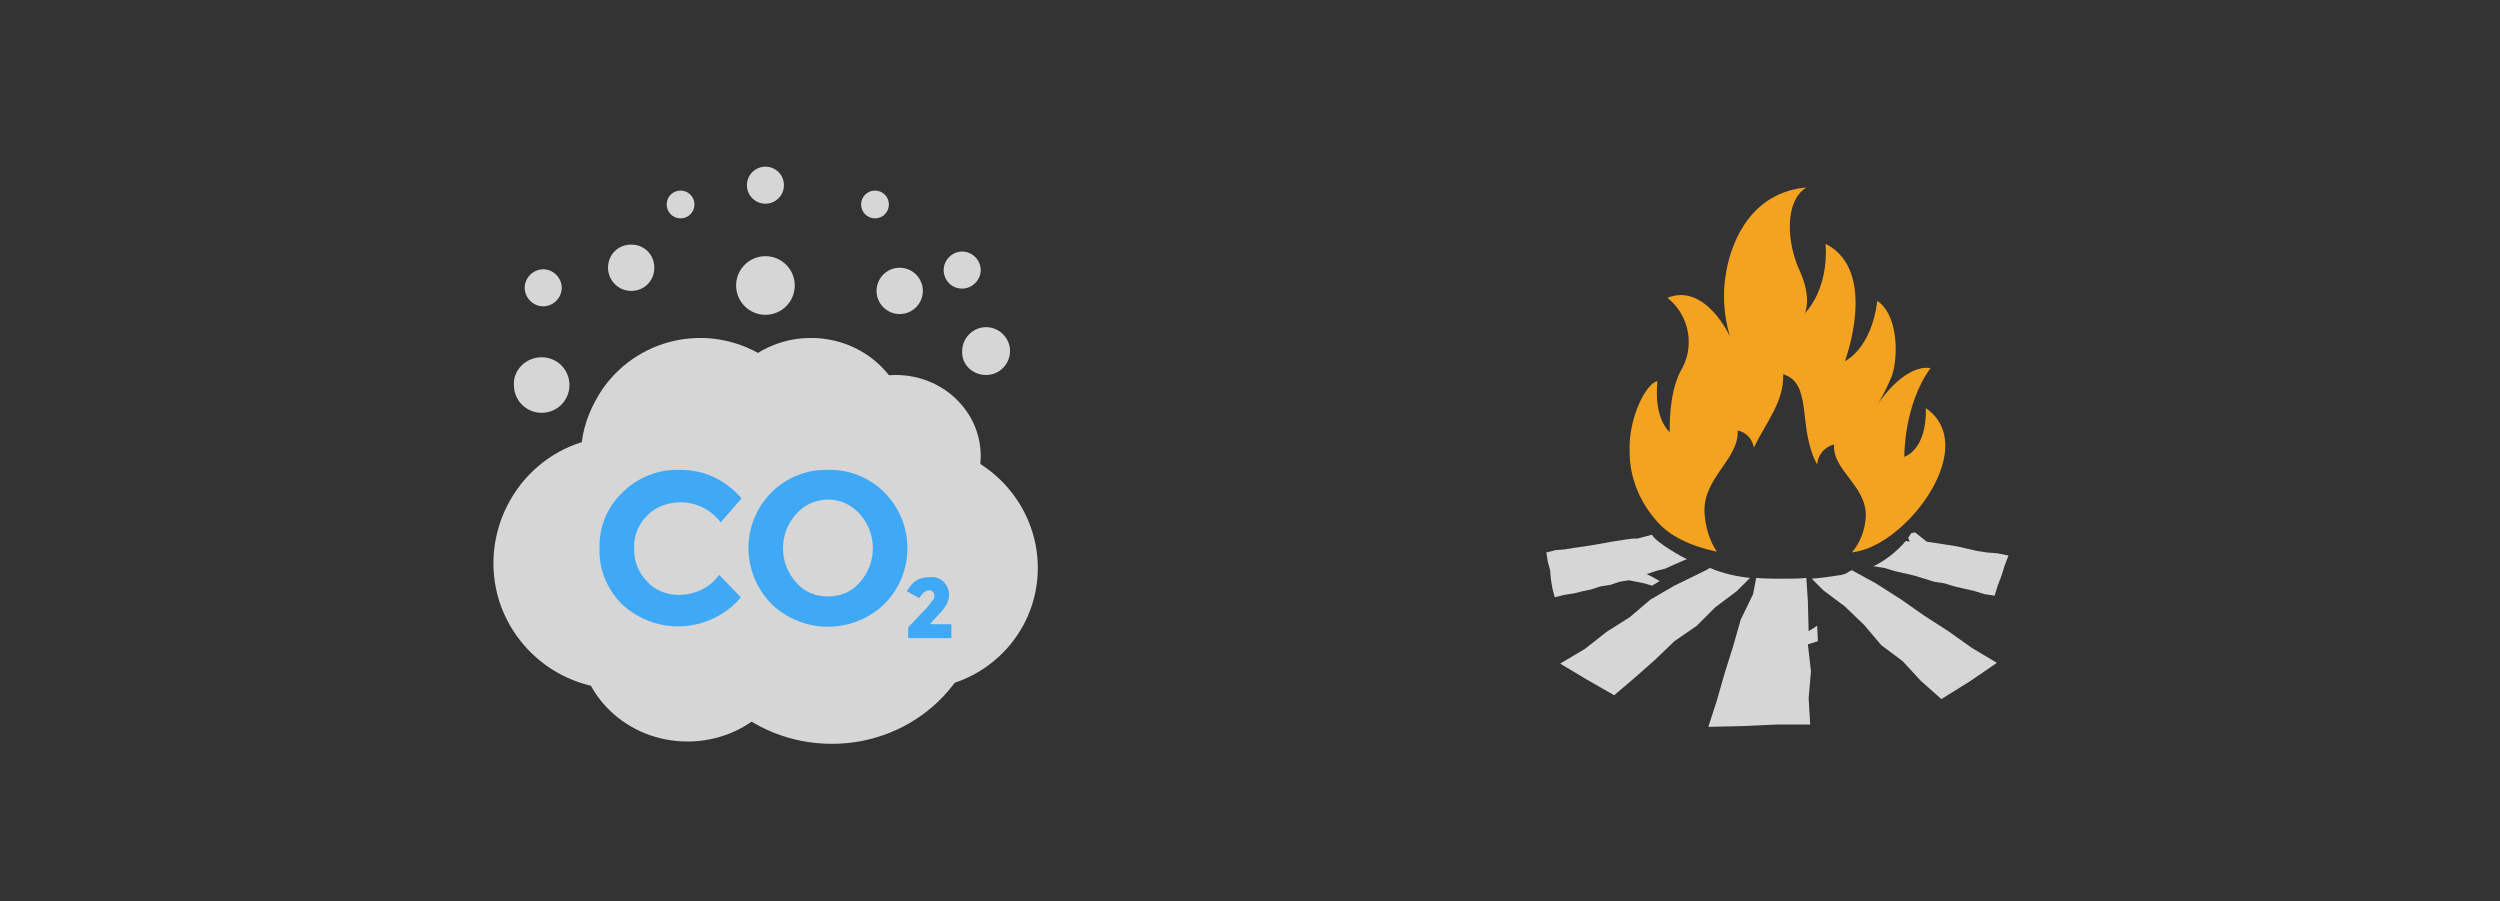 <?xml version="1.0" encoding="utf-8"?>
<!-- Generator: Adobe Illustrator 23.0.3, SVG Export Plug-In . SVG Version: 6.00 Build 0)  -->
<svg version="1.1" id="e8c0adc0-e2f7-413c-9ffb-332e3325e178"
	 xmlns="http://www.w3.org/2000/svg" xmlns:xlink="http://www.w3.org/1999/xlink" x="0px" y="0px" viewBox="0 0 324 116.8"
	 style="enable-background:new 0 0 324 116.8;" xml:space="preserve">
<rect x="0" y="0" width="324" height="116.8" fill="#333333" stroke="none"/>
<style type="text/css">
	.st0{opacity:0.8;}
	.st1{fill:#FFFFFF;}
	.st2{fill:#3FA9F5;}
	.st3{opacity:0.8;fill:#FFFFFF;enable-background:new    ;}
	.st4{fill:#F4A321;}
</style>
<title>Prew</title>
<g class="st0">
	<path class="st1" d="M124.6,59c-0.9-8.3-2,10-10.5,10c-3.1,0-12-23.9-14.5-22.4c-7-4.9-16.6-3.2-21.5,3.8c-1.4,2.1-2.4,4.4-2.7,6.9
		c-8.6,2.7-13.4,12-10.7,20.6c2.2,6.8,8.5,11.4,15.6,11.4H82c4.1,5,10.8-11.6,34.4,0h2.3c8.7,0,15.8-7,15.8-15.7
		c0-6.4-3.9-12.2-9.8-14.7H124.6z"/>
	<path class="st1" d="M70.2,46.3c2,0,3.6,1.6,3.6,3.6c0,2-1.6,3.6-3.6,3.6c-2,0-3.6-1.6-3.6-3.6C66.5,47.9,68.2,46.3,70.2,46.3
		C70.2,46.3,70.2,46.3,70.2,46.3z"/>
	<path class="st1" d="M68,37.3c0-1.3,1.1-2.4,2.4-2.4s2.4,1.1,2.4,2.4c0,1.3-1.1,2.4-2.4,2.4c0,0,0,0,0,0C69.1,39.7,68,38.6,68,37.3
		C68,37.3,68,37.3,68,37.3z"/>
	<circle class="st1" cx="99.2" cy="24" r="2.4"/>
	<path class="st1" d="M111.6,26.5c0-1,0.8-1.8,1.8-1.8c1,0,1.8,0.8,1.8,1.8c0,1-0.8,1.8-1.8,1.8l0,0
		C112.4,28.3,111.6,27.5,111.6,26.5z"/>
	<path class="st1" d="M86.4,26.5c0-1,0.8-1.8,1.8-1.8c1,0,1.8,0.8,1.8,1.8c0,1-0.8,1.8-1.8,1.8l0,0C87.2,28.3,86.4,27.5,86.4,26.5z"
		/>
	<circle class="st1" cx="116.6" cy="37.7" r="3"/>
	<path class="st1" d="M78.8,34.7c0-1.7,1.3-3,3-3s3,1.3,3,3s-1.3,3-3,3S78.8,36.3,78.8,34.7z"/>
	<path class="st1" d="M122.3,35c0-1.3,1.1-2.4,2.4-2.4c1.3,0,2.4,1.1,2.4,2.4c0,1.3-1.1,2.4-2.4,2.4c0,0,0,0,0,0
		C123.3,37.4,122.3,36.3,122.3,35z"/>
	<circle class="st1" cx="99.2" cy="37" r="3.8"/>
	<path class="st1" d="M124.7,45.5c0-1.7,1.4-3.1,3.1-3.1c1.7,0,3.1,1.4,3.1,3.1c0,1.7-1.4,3.1-3.1,3.1
		C126,48.6,124.6,47.2,124.7,45.5C124.6,45.5,124.6,45.5,124.7,45.5z"/>
	<ellipse class="st1" cx="107.8" cy="77.7" rx="19.5" ry="18.7"/>
	<ellipse class="st1" cx="89.1" cy="82.7" rx="14.1" ry="13.4"/>
	<ellipse class="st1" cx="116.1" cy="59.1" rx="11" ry="10.5"/>
	<ellipse class="st1" cx="105.1" cy="55.8" rx="12.6" ry="12"/>
</g>
<path class="st2" d="M107.3,60.9c-2.7-0.1-5.4,1-7.3,2.9c-4,4-4,10.4,0,14.5c4.1,3.9,10.5,3.9,14.6,0c4-4,4-10.5,0-14.5
	C112.7,61.9,110,60.8,107.3,60.9z M107.3,77.3c-1.6,0-3.1-0.6-4.1-1.8c-2.3-2.5-2.3-6.4,0-8.9c2-2.3,5.6-2.5,7.8-0.4
	c0.2,0.1,0.3,0.3,0.4,0.4c2.3,2.5,2.3,6.4,0,8.9C110.4,76.7,108.9,77.3,107.3,77.3z"/>
<path class="st2" d="M88,60.9c-2.7-0.1-5.4,1-7.3,2.9c-2,1.9-3.1,4.5-3,7.3c-0.1,2.7,1,5.3,2.9,7.2c4.3,4,10.9,3.8,15-0.4
	c0.1-0.2,0.3-0.3,0.4-0.5l-2.8-2.9c-1.2,1.7-3.2,2.6-5.3,2.6c-1.5,0-3-0.6-4-1.7c-1.2-1.2-1.8-2.8-1.7-4.4c-0.1-1.6,0.6-3.2,1.8-4.3
	c1.1-1.1,2.7-1.6,4.2-1.6c2,0,3.9,0.9,5.2,2.6l2.7-3.1C94.1,62.2,91.1,60.8,88,60.9z"/>
<path class="st2" d="M120.5,74.8c-0.6,0-1.2,0.1-1.7,0.4c-0.5,0.3-0.9,0.8-1.2,1.3l-0.1,0.1l1.6,0.9l0.1-0.1
	c0.4-0.6,0.8-0.9,1.2-0.9c0.2,0,0.4,0.1,0.5,0.2c0.1,0.1,0.2,0.3,0.2,0.5c0,0.3-0.1,0.5-0.3,0.7c-0.3,0.4-0.6,0.8-0.9,1.1l-2.2,2.3
	v1.4h5.6v-1.8h-2.8l1.1-1.2c0.4-0.4,0.8-0.9,1.1-1.4c0.2-0.4,0.3-0.8,0.3-1.2c0-0.7-0.3-1.3-0.8-1.8C121.8,75,121.2,74.7,120.5,74.8
	L120.5,74.8z"/>
<g id="a821b06b-c702-4c15-acd9-6eddb519ce5c">
	<path class="st3" d="M252.5,81.8l-3.1-2l-3-2.1l-3.3-2.1l-3.1-1.7c-0.7,0.3-0.5,0.4-1.3,0.6c-1.3,0.2-2.6,0.4-3.9,0.5l1.5,1.5
		l2.8,2.1l2.5,2.4l2.2,2.6l2.8,2.1l2.3,2.5l2.7,2.4l3.7-2.3l3.5-2.4l-3.2-1.9L252.5,81.8z"/>
	<path class="st3" d="M258.8,71.7l-1.3-0.1l-1.3-0.2l-1.3-0.3l-1.3-0.3l-1.3-0.2l-1.3-0.2l-1.3-0.2l-1.5-1.2l-0.5,0.1l-0.4,0.6
		l0.2,0.5l-0.5-0.1c-1.2,1.4-2.6,2.5-4.2,3.3h0.1l1.3,0.2l1.3,0.4l1.3,0.3l1.3,0.3l1.3,0.4l1.3,0.4l1.3,0.2l1.3,0.4l1.3,0.3l1.3,0.3
		l1.3,0.4l1.3,0.2l0.4-1.3l0.5-1.3l0.4-1.3l0.5-1.3L258.8,71.7z"/>
	<path class="st3" d="M206.2,76.4l1.2-0.4l1.3-0.2l1.2-0.4l1.2-0.2l1,0.2l1,0.2l1,0.3l1-0.6l-0.9-0.5l-0.8-0.4l1.2-0.4l1.2-0.3
		l1.1-0.5l1.6-0.7h0.2c-0.7-0.3-4.1-2.2-4.6-3.2l-1.9,0.5c-0.2,0-0.4,0-0.5,0c-0.3,0-0.6,0.1-0.9,0.1c-0.6,0.1-1.3,0.2-1.9,0.3
		c-1.6,0.3-3.3,0.6-4.9,0.8l-1.2,0.2l-1.2,0.1l-1.2,0.3l0.2,1.2l0.3,1.1l0.1,1.2l0.2,1.2l0.3,1.1l1.2-0.3l1.3-0.2l1.2-0.3
		L206.2,76.4z"/>
	<path class="st3" d="M235.5,81.1l-1.1,0.7l-0.1-3.9l-0.2-3c-1,0.1-2.1,0.1-3.1,0.1s-2.1,0-3.4-0.1l-0.4,2.1l-1.6,3.3l-1,3.5
		l-1.1,3.5l-1,3.5l-1.1,3.4l4.4-0.1l4.4-0.2h4.4l-0.2-3.4l0.3-3.5l-0.4-3.5l1.3-0.4L235.5,81.1z"/>
	<path class="st3" d="M225.1,76.6l1.7-1.7c-1.8-0.2-3.6-0.6-5.2-1.3l-0.5,0.3l-4.1,2l-3.1,1.8l-2.7,2.3l-3,1.9l-2.8,2.2l-3.2,1.9
		l3.5,2.1l3.5,2l2.7-2.3l2.6-2.3l2.5-2.4l2.9-2l2.4-2.4L225.1,76.6z"/>
	<path class="st4" d="M249.6,52.9c0.1,5.5-2.8,6.3-2.8,6.3s-0.1-6.7,3.4-11.5c-3.6-0.5-7,4.9-7,4.9c0.8-1.2,1.4-2.5,2-3.9
		c0.9-2.8,0.7-8-1.9-9.7c-0.8,6.3-4.2,7.8-4.2,7.8s4.4-11.7-2.5-15.2c0.4,6.1-2.7,9-2.7,9s1-1.9-0.7-5.6c-1.5-3.2-2.1-8.8,0.9-10.7
		c-6.8,0.6-9.6,6.4-10.4,11c-0.5,2.8-0.3,5.6,0.5,8.3c0,0-3.2-7-8.1-5c2.9,2.3,3.6,6.4,1.7,9.5c-1.6,3-1.4,7.9-1.4,7.9
		s-2.1-1.6-1.6-6.6c-1.4,0.2-3.8,4.7-3.6,9.2c0,3.3,1.3,6.4,3.4,8.8c1.7,2.1,4.6,3.4,7.9,4.1c-1-1.5-1.5-3.3-1.6-5.1
		c-0.2-4.5,4.5-6.9,4.3-10.6c1.1,0.2,1.9,1.1,2.1,2.2c1.6-3.3,3.9-5.9,3.8-9.5c3.9,1.2,1.8,6.9,4.4,11.7c0.1-1.3,1-2.3,2.2-2.6
		c-0.3,3.3,4.3,5.4,4.1,9.4c-0.1,1.7-0.7,3.3-1.8,4.6c0.4-0.1,0.7-0.1,1-0.2C247.7,69.8,256.5,57.7,249.6,52.9z"/>
</g>
</svg>

